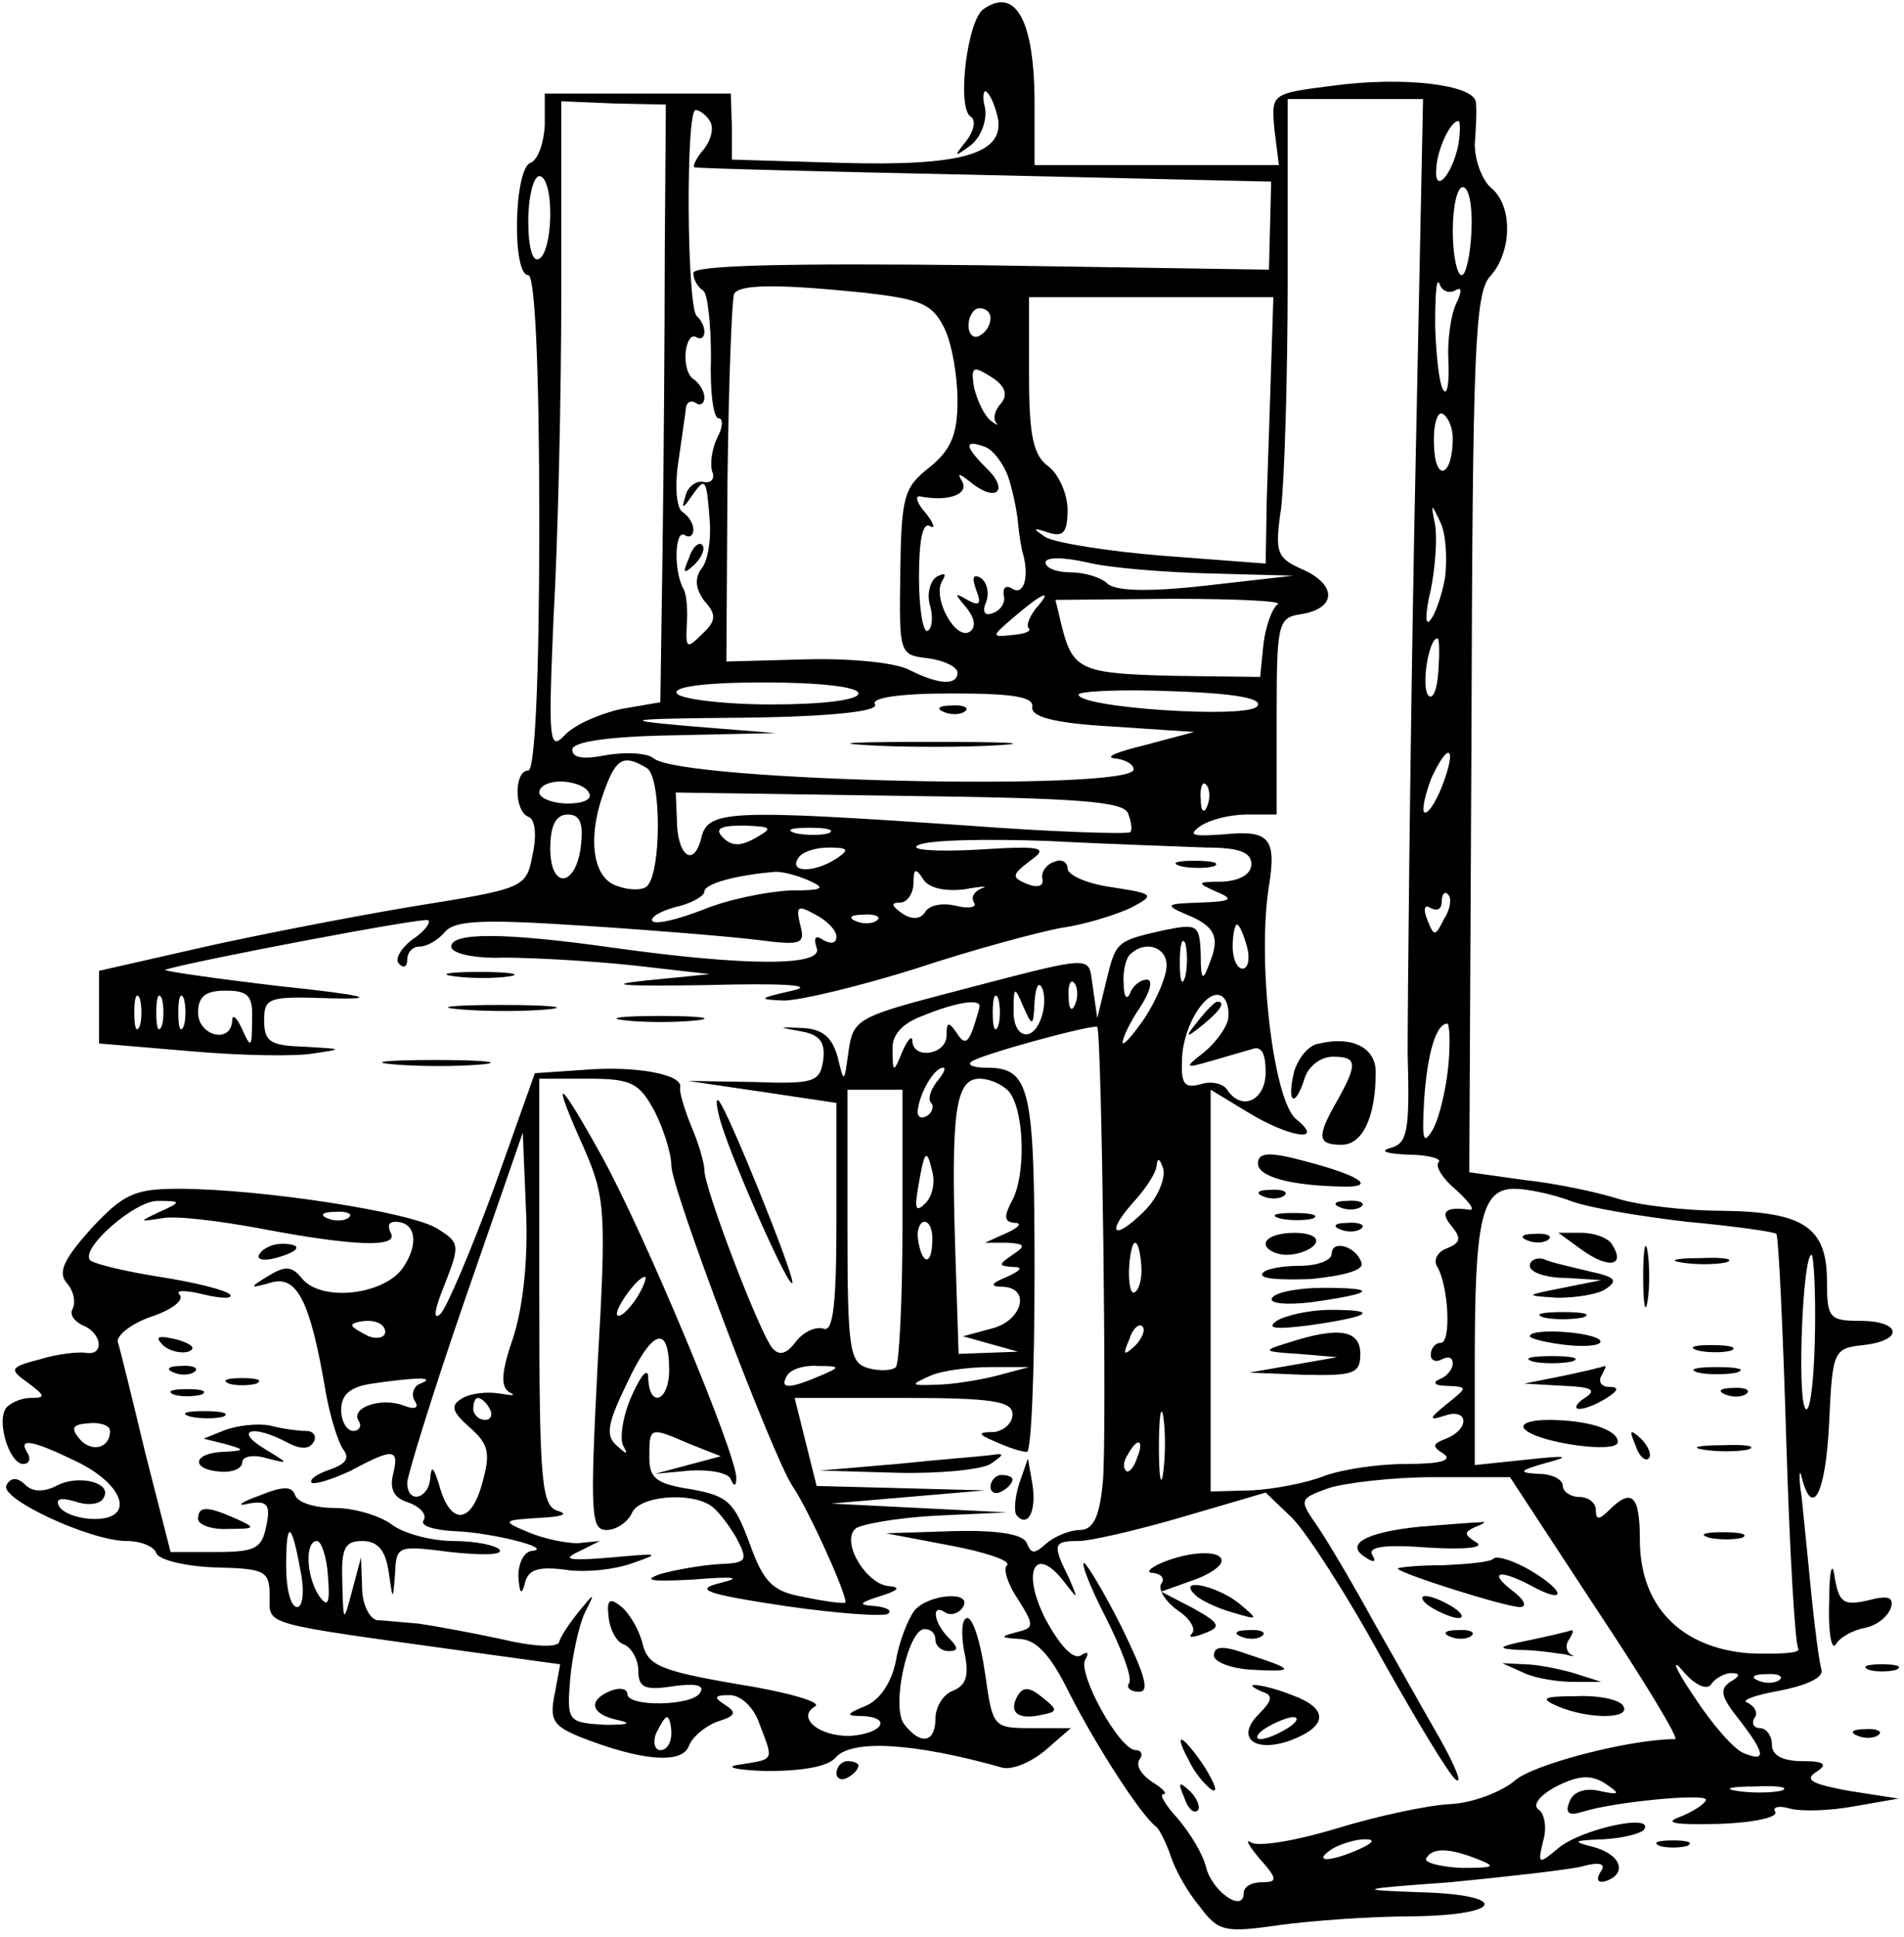 <?xml version="1.0" encoding="UTF-8"?>
<svg width="173px" height="176px" viewBox="0 0 173 176" version="1.1" xmlns="http://www.w3.org/2000/svg" xmlns:xlink="http://www.w3.org/1999/xlink">
    <!-- Generator: Sketch 63.1 (92452) - https://sketch.com -->
    <title>gutemberg_press</title>
    <desc>Created with Sketch.</desc>
    <g id="Page-1" stroke="none" stroke-width="1" fill="none" fill-rule="evenodd">
        <g id="gutemberg_press" fill="#000000" fill-rule="nonzero">
            <g id="Group" transform="translate(86.4, 87.75) scale(-1, 1) rotate(-180) translate(-86.4, -87.75) translate(0.2, 0.2)">
                <path d="M89.2,174.5 C87.7,173.6 86.7,165.5 88,164.7 C88.5,164.4 88.3,163.4 87.6,162.5 C86.4,161 86.5,161 88,162.1 C88.9,162.8 89.5,164.3 89.3,165.5 C89,166.6 89.2,167.3 89.5,166.9 C89.9,166.5 90.3,165.4 90.5,164.4 C90.9,161.3 87.1,160.2 76.3,160.5 L66.3,160.8 L66.3,163.8 L66.2,166.8 L57.8,166.8 L49.3,166.8 L49.3,163.9 C49.2,162.3 48.7,160.8 48,160.5 C46.5,160 46.3,150.3 47.8,150.3 C48.4,150.3 48.8,142.1 48.8,127.8 C48.8,113.5 48.4,105.3 47.8,105.3 C46.5,105.3 46.5,101.6 47.8,101.1 C48.4,100.9 48.6,99.5 48.2,97.7 C47.6,94.6 47.6,94.6 37,92.9 C31.1,91.9 22.4,90.2 17.6,89.1 L8.8,87.1 L8.8,83.8 L8.8,80.5 L17.1,79.8 C21.6,79.4 26.7,79.3 28.3,79.6 C31,80 31,80 27.6,80.2 C24.4,80.3 23.8,80.6 23.8,82.6 C23.8,84.7 24.2,84.8 30,84.6 C34.4,84.5 32.9,84.9 25.3,85.7 C19.3,86.4 14.5,87.1 14.8,87.2 C17.4,88 38.4,92 38.7,91.7 C39,91.5 38.3,90.6 37.2,89.9 C36.2,89.1 35.6,88.1 36.1,87.7 C36.5,87.3 36.8,87.5 36.8,88.1 C36.8,88.8 37.3,89.3 37.9,89.3 C38.6,89.3 39.6,89.9 40.2,90.6 C41.1,91.7 43.6,91.8 52.8,91.2 C59.1,90.8 66.3,90.2 68.7,89.9 C72.6,89.4 73,89.5 72.5,91.3 C72.1,93 72.3,93.1 73.9,92.2 C74.9,91.7 75.8,90.8 75.8,90.2 C75.8,89.6 75.3,89.5 74.6,89.9 C73.9,90.4 73.7,90.1 74,89.2 C74.7,87.5 67.7,87.5 55.5,89.2 C45.6,90.6 40.8,90.6 40.8,89.3 C40.8,88.7 42.8,88.2 45.6,88.3 C48.2,88.3 53.5,88 57.3,87.6 L64.3,86.8 L58.3,86.2 C54.6,85.8 56.7,85.7 63.8,85.8 C71,86 74,85.8 71.8,85.3 C68.7,84.6 68.6,84.5 71,84.4 C72.5,84.4 77.9,85.7 83,87.3 C88.1,89 94.1,90.6 96.2,91 C98.4,91.3 101.2,92.2 102.5,92.8 C104.8,94 104.7,94.1 100.8,94.7 C98.6,95 96.8,95.8 96.8,96.4 C96.8,97 96.2,97.3 95.6,97 C94.9,96.8 94.4,96.1 94.5,95.5 C94.7,94.8 94.1,94.6 93.1,95 C91.7,95.6 91.7,95.8 93.4,97.1 C95.1,98.3 94.6,98.5 88.5,98.1 C84.7,97.9 82.4,98.1 83.2,98.5 C84,99 89.3,99.1 95,98.9 C100.7,98.6 107.1,98.4 109.4,98.3 C112.3,98.3 113.5,97.9 113.5,96.8 C113.5,95.9 112.5,95.3 110.9,95.2 C108.5,95.2 108.5,95.1 110.3,94.3 C112,93.6 111.7,93.4 108.8,93.3 C105.8,93.2 105.6,93.1 107.4,92.3 C110.2,91.2 110.7,90.2 109.7,87.8 C109.1,86.1 108.9,86.2 108.9,88.6 C108.8,91.3 108.6,91.4 105.6,90.8 C101.2,89.8 101.2,89.8 100.3,86.1 L99.5,82.8 L99.1,85.6 C98.6,88.6 99.9,88.7 85.3,84.9 C77.7,82.9 77.3,82.6 76.9,79.8 C76.5,76.9 76.5,76.8 75.9,79.3 C75.4,81.1 74.5,81.8 72.8,81.9 C70.4,82 70.4,82 72.6,81.6 C74.3,81.3 74.8,80.6 74.6,79 C74.3,77 73.8,76.8 68.3,77 L62.3,77.1 L69.1,76.1 L75.8,75.1 L75.8,64.6 C75.8,56.7 75.5,54.2 74.6,54.6 C73.9,54.8 72.8,54.3 72.1,53.4 C71.3,52.3 70.6,52.1 70,52.8 C68.9,54 63.8,67.3 63.8,69 C63.8,69.6 63.3,71.4 62.6,73 C62,74.5 61.5,76.1 61.6,76.5 C61.9,77.7 57.5,78.5 52.8,78.1 L48.4,77.8 L44.7,67.4 C42.6,61.7 40.4,56.5 39.8,55.9 C39.1,55.3 39.3,56.4 40.2,58.6 C41.6,62.2 41.6,62.4 39.5,63.7 C37.1,65.2 23.4,67.3 16,67.3 C12,67.3 11,66.8 8.1,63.7 C5.6,60.9 5,59.7 5.9,58.7 C6.5,58 6.7,57 6.4,56.4 C6.1,55.9 6.5,55.3 7.3,54.9 C9.1,54.2 9.3,52.1 7.6,52.4 C6.9,52.5 5,52.3 3.4,51.8 C0.7,51.1 0.6,50.9 2.3,49.7 C3.9,48.5 4,48.3 2.6,48.3 C1.7,48.3 0.6,47.8 0.3,47.3 C-0.5,46 0.7,42.3 1.9,42.3 C2.5,42.3 2.6,42.8 2.3,43.3 C1.4,44.7 2.7,44.5 6.8,42.5 C11.1,40.4 12.1,37.3 8.4,37.3 C7,37.3 5.6,37.8 5.2,38.4 C4.8,39.1 5.2,39.3 6.6,38.9 C7.7,38.5 8.9,38.6 9.2,39.2 C10.1,40.6 6.9,41.4 4.9,40.3 C3.7,39.7 2.7,39.8 2.1,40.4 C1.4,41.1 0.8,41.1 0.4,40.4 C-0.4,39.2 8,35.3 11.3,35.3 C12.6,35.3 13.8,34.8 14,34.2 C14.2,33.6 16.6,33 19.3,32.9 C23.9,32.8 24.3,32.6 24.3,30.3 C24.3,27.6 23.3,27.9 42,25.3 L50.7,24.1 L50.2,21.4 C49.7,19 50.1,18.5 52.5,17.5 C58.1,15.3 61.8,15 62.4,16.7 C62.7,17.5 63.9,18.5 65,18.9 C66.6,19.4 66.8,19.7 65.7,20.4 C64.6,21.1 64.7,21.3 66.1,21.3 C67.1,21.3 68.3,20.2 68.8,18.7 C70.1,15.3 70.2,15.5 67.1,15 C65.5,14.8 66.5,14.5 69.4,14.4 C72.7,14.4 75,14.8 75.7,15.6 C77.1,17.3 82.8,17 90.9,14.7 C91.8,14.5 93.5,15.2 94.8,16.3 L97.1,18.3 L93.5,18.3 C90,18.3 90,18.4 89.3,23.3 C88.9,26.1 88.2,28.3 87.7,28.3 C87.2,28.3 87.1,27 87.4,25.3 C87.9,23.1 87.6,22.2 86.4,21.7 C85.5,21.4 84.8,20.2 84.8,19.2 C84.8,17 83.5,16.7 82,18.6 C80.7,20.1 82.3,27.3 83.8,27.3 C84.4,27.3 84.8,26.9 84.8,26.3 C84.8,25.8 85.3,25.3 86,25.3 C86.9,25.3 86.9,25.6 86,26.5 C84.6,27.9 84.4,29.7 85.7,28.8 C86.2,28.5 86.9,28.7 87.3,29.3 C88.2,30.8 84.2,30.5 82.9,29 C82.3,28.2 81.5,26.2 81.2,24.4 C80.8,22.4 79.7,20.8 78.4,20.3 C76.7,19.6 76.6,19.4 78.1,19.4 C80.9,19.3 80,17.8 77.1,17.6 C74.2,17.5 72.1,19.3 73.9,20.3 C74.4,20.7 71.2,21.6 66.8,22.3 C59.8,23.5 58.7,24 58.2,25.9 C57.9,27.2 57,28.7 56.3,29.3 C55.2,30.2 54.9,30 55.1,28.4 C55.2,27.3 55.8,26.1 56.5,25.9 C57.2,25.6 57.8,24.5 57.8,23.5 C57.8,22 58.4,21.7 60.9,22.1 C63,22.4 63.9,22.2 63.4,21.5 C62.7,20.3 56.8,20.2 56.8,21.4 C56.8,21.9 56.1,22 55.3,21.7 C53.1,20.8 53.5,19.5 56.1,19 C57.3,18.7 56.7,18.6 54.8,18.6 C51.4,18.8 51.3,18.9 51.6,22.7 C51.8,24.9 52.4,27.6 52.9,28.7 C53.9,30.7 53.9,30.7 52.4,28.9 C51.6,27.9 50.7,26.6 50.6,26.1 C50.4,25.6 48.2,25.7 45.3,26.4 C42.5,27 39.2,27.6 37.8,27.8 C36.4,27.9 34.7,28.1 34.1,28.1 C33.4,28.2 32.7,29.5 32.7,31.1 L32.6,33.8 L31.8,30.8 C31,27.8 31,27.8 30.9,31.6 C30.8,34.6 31.1,35.3 32.7,35.3 C34.1,35.3 34.8,34.5 35.1,32.6 C35.5,29.8 35.5,29.8 35.7,32.4 C35.8,34.9 36,34.9 40.7,34.3 C43.5,34 45.5,34 45.2,34.5 C44.9,34.9 43,35.3 41,35.3 C39,35.3 36.4,36 35.4,36.8 C34.3,37.6 32,38.3 30.2,38.3 C28.4,38.3 26.8,38.8 26.6,39.5 C26.3,40.3 25.5,40.3 23.3,39.4 C21.6,38.8 21.2,38.4 22.4,38.7 C24.1,39 24.4,38.6 24,36.7 C23.6,34.6 23,34.3 19.4,34.3 L15.3,34.3 L13,43.3 C11.8,48.3 10.7,52.8 10.5,53.4 C10.4,54 11.8,55.1 13.6,55.7 C15.4,56.3 16.6,57.2 16.1,57.7 C15.7,58.1 16.7,58.1 18.3,57.7 C20,57.3 21,57.3 20.7,57.7 C20.3,58.1 17.5,58.8 14.3,59.3 C11.1,59.8 8.3,60.5 8,60.8 C7,61.8 12.1,66.3 14.2,66.2 C16.3,66.2 16.3,66.1 14.3,65.2 C12.4,64.3 12.4,64.3 14.4,64.6 C15.6,64.9 19.6,64.4 23.4,63.7 C31.8,62.1 36.1,61.9 35.3,63.3 C35,63.9 35.1,64.3 35.7,64.3 C37.6,64.3 37.9,62.3 36.4,60.1 C34.6,57.6 28.9,57 27.2,59.2 C26.3,60.3 25.7,60.3 24.2,59.4 C22.4,58.3 22.4,58.2 24.5,58.8 C26.8,59.4 28,57.1 29.4,48.8 C29.8,46.6 30.5,44.3 31,43.6 C31.6,42.8 31.2,42.3 29.8,41.8 C28.6,41.4 27.9,40.9 28.1,40.6 C28.4,40.4 30,40.9 31.7,41.7 C35.6,43.8 36.1,43.7 35.5,41.3 C35.2,40 35.6,39.2 36.9,38.8 C38,38.4 38.6,37.7 38.3,37.2 C37.9,36.7 39.2,36.3 41,36.2 C44.4,36.1 50.3,34.6 48.1,34.4 C47.4,34.3 46.9,33.3 46.9,32.1 C47,30.5 47.2,30.3 47.5,31.5 C47.8,32.7 48.7,33 51.1,32.7 C52.9,32.4 55.7,32.7 57.3,33.3 C59.9,34.2 59.7,34.2 55.3,33.8 C51.6,33.5 50.8,33.6 52.3,34.3 L54.3,35.3 L52.3,35.1 C51.2,35.1 49.2,35.5 47.8,36.1 C45.4,37.1 45.4,37.2 48.8,37.4 C50.7,37.5 51.5,37.7 50.6,38 C49,38.4 48.8,40.2 48.8,57.9 L48.8,77.3 L53.3,77.3 C57.2,77.3 57.9,76.9 59.3,74.3 C60.1,72.7 60.8,70.5 60.8,69.4 C60.8,67.3 70,43 71.8,40.3 C73.3,38.1 76.9,30.1 76.6,29.7 C76.4,29.6 74.8,29.8 72.9,30.2 C70,30.7 69.2,31.5 67.9,35.1 C66.5,38.9 65.9,39.4 62.6,40 C59.4,40.5 58.8,41 58.8,42.9 C58.8,45.7 58.8,45.7 62.5,44.1 L65.3,43 L62.3,42.2 L59.3,41.4 L62.5,41.7 C64.3,41.8 66,41.5 66.2,40.9 C66.5,40.2 66.7,40.3 66.7,41 C66.8,43 58.3,63.4 54.4,70.4 C50.4,77.6 49.8,77.8 52.9,70.9 C54.8,66.5 54.9,65.2 54.1,51.3 C53.4,37.7 53.5,36.3 54.9,36.3 C55.8,36.3 56.8,37 57.2,37.8 C57.8,39.4 62.5,39.8 64.4,38.5 C65,38.1 66,36.8 66.7,35.6 C67.8,33.5 67.7,33.3 65.1,33.2 C63.6,33.1 61.2,32.7 59.8,32.3 C58.1,31.7 59,31.6 62.8,31.8 C66.5,32.1 67.3,32 65.3,31.5 C62.8,30.9 63.8,30.5 71.1,29.4 C75.9,28.7 80.2,28.4 80.5,28.7 C80.9,29 80.3,29.3 79.2,29.4 C77.7,29.5 77.9,29.7 79.8,30.3 C81.4,30.8 81.7,31.1 80.6,31.2 C78.6,31.3 76.2,35.1 77.5,36.4 C77.9,36.8 81.2,37.4 84.8,37.6 L91.3,37.9 L83.3,38.3 L75.3,38.7 L82.3,39.3 L89.3,39.9 L81.7,40.1 L74,40.3 L73,44.3 L72,48.3 L81.9,48.3 C90,48.3 91.8,48 91.8,46.8 C91.8,46 91,45.3 90.1,45.2 C88.6,45.2 88.6,45 90.3,44.3 C91.4,43.8 92.6,43.4 93.1,43.4 C93.5,43.3 93.8,50.6 93.8,59.6 C93.8,76.6 93.4,78.3 89.4,78.3 C88.4,78.3 87.7,78.5 88,78.8 C88.5,79.4 99.2,82.3 99.5,82 C99.9,81.5 100.4,44.2 100,40.6 C99.7,37.4 99.1,36.3 97.9,36.3 C97,36.3 95.6,35.7 94.9,35.1 C93.8,34.1 93.5,34.1 93.1,35.1 C92.8,35.9 90.6,36.3 86.5,36.2 L80.3,36 L86.1,34.9 C89.3,34.3 91.7,33.5 91.3,33.1 C90.9,32.8 91.4,31.3 92.3,30 C93.8,27.6 93.8,27.4 92.1,27 C90.6,26.6 90.7,26.5 92.5,26.4 C94,26.3 95.3,24.9 97,21.4 C99.4,16.7 103.5,10.3 104.9,9.3 C105.2,9 105.8,7.8 106.2,6.6 C106.6,5.4 107.7,3.4 108.8,2.1 C110.5,-0.2 111.1,-0.3 116,0.4 C118.9,0.8 124.3,1.2 128.1,1.2 C136.6,1.3 137,3.2 128.6,3.4 C122.9,3.6 123.2,3.7 131.6,4.3 C136.7,4.8 142,5.4 143.4,5.7 C145.2,6.2 145.8,6 145.2,5.2 C144.8,4.5 145,4.2 145.7,4.4 C147.7,5.1 147.1,6.8 144.6,7.5 C142.6,8 142.7,8.1 145.5,8.2 C147.2,8.3 148.9,8.7 149.2,9.1 C150.1,10.6 143.4,9.1 141.4,7.4 C139.6,5.9 139.5,5.9 140,8 C140.4,9.3 140.1,10.6 139.6,10.9 C139,11.3 139.7,12.2 141.2,13 C143.2,14 144.3,14.1 145.6,13.3 C147.1,12.3 147,12.2 145.1,12.6 C143.8,12.9 142.7,12.5 142.4,11.6 C142,10.6 142.3,10.3 143.6,10.7 C146.4,11.6 154.8,12.4 154.8,11.8 C154.8,11.5 153.8,10.8 152.6,10.3 C150.9,9.7 151.7,9.5 156,9.6 C159.1,9.7 161.4,10.2 161.1,10.7 C160.8,11.1 161.4,11.3 162.4,11 C163.5,10.7 166.1,10.8 168.3,11.2 L172.3,11.9 L167.8,12.6 C164.5,13.2 163.7,13.6 164.8,14.3 C165.9,15 165.6,15.3 163.6,15.3 C161.8,15.3 160.8,15.8 160.8,16.8 C160.8,17.6 160.3,18.3 159.7,18.3 C159.2,18.3 158.9,18.7 159.2,19.2 C159.6,19.7 159.2,20.3 158.6,20.6 C157.9,20.8 159.2,21.3 161.5,21.7 C164,22.2 165.5,22.9 165.3,23.6 C165.1,24.3 164.7,27.3 164.4,30.3 C164.1,33.3 163.7,37.4 163.5,39.3 C163.2,41.2 163.3,42 163.5,41.1 C164.5,37.2 165.7,39.7 166,46.1 C166.3,52.6 166.4,52.8 169.1,53.1 C172.8,53.5 172.6,55.3 168.8,55.3 C166,55.3 165.8,55.6 165.8,58.9 C165.8,63.8 163.7,65.2 156.3,65.3 C153,65.3 148.7,65.8 146.8,66.4 C144.9,67 141.1,67.8 138.3,68.1 L133.3,68.8 L133.5,108.6 C133.6,143.3 133.8,148.7 135.2,150.2 C137.2,152.4 137.3,156.7 135.2,158.3 C134.4,159.1 133.8,160.8 133.8,162.2 C133.9,163.6 134,165.3 133.9,166 C133.8,167.6 127.3,168.4 120.8,167.5 C115.3,166.8 115.3,166.8 115.6,163.5 L116,160.3 L104.9,160.3 L93.8,160.3 L93.8,165.9 C93.8,173.4 92.1,176.5 89.2,174.5 Z M60.2,152.3 C60.2,144.9 60.1,132.7 60,125.2 L59.8,111.5 L56.3,110.9 C54.4,110.5 52.1,109.5 51.2,108.6 C49.7,107 49.6,107.7 50.1,119.3 C50.5,126.2 50.8,139.5 50.8,148.9 L50.8,166.1 L55.6,165.9 L60.3,165.8 L60.2,152.3 Z M128.3,127.1 C127.9,105.5 127.7,84.1 127.7,79.6 C127.9,72.5 127.7,71.4 126.1,71 C125.1,70.7 125.8,70.5 127.7,70.4 C129.6,70.4 130.9,70 130.5,69.7 C130.2,69.3 130.9,68.2 132.1,67.2 C133.3,66.1 133.9,65.3 133.3,65.4 C131.1,65.7 130.6,65.2 131.7,63.9 C132.6,62.8 132.5,62.4 131.3,61.9 C130.4,61.6 130,60.8 130.4,60.2 C131.4,58.5 131.7,53.3 130.7,53.3 C130.2,53.3 129.8,52.8 129.8,52.2 C129.8,51.7 130.3,51.5 130.8,51.8 C131.4,52.1 131.8,52 131.8,51.4 C131.8,50.9 131.2,50.2 130.6,50 C129.9,49.7 130.2,49.4 131.2,49.4 C133.2,49.3 133.2,49.3 131.2,47.7 C129.6,46.4 129.6,46.2 131.1,46.7 C133.2,47.4 133.4,45.5 131.2,44.6 C129.9,44.1 129.9,43.9 131,43.2 C131.8,42.6 130.6,42.3 127.6,42.3 C125,42.3 121.7,41.8 120.1,41.2 C118.6,40.6 115.6,40 113.5,39.9 L109.8,39.8 L109.8,58 L109.8,76.3 L113.1,74.3 C116.8,72 120.3,71.4 117.6,73.6 C115.5,75.2 114,88 115.1,94.8 C115.8,99.2 115.1,99.9 111,99.5 C108.2,99.3 107.7,99.4 108.8,100.2 C109.6,100.8 111.5,101.3 113.1,101.3 L115.8,101.3 L115.8,110.2 C115.8,118.6 115.9,119.2 118,119.5 C121.2,120 121.3,122.1 118.3,123.5 C115.8,124.6 115.6,125 116.2,129.1 C116.5,131.6 116.8,140.9 116.8,149.9 L116.8,166.3 L122.9,166.3 L129.1,166.3 L128.3,127.1 Z M64.3,164.3 C64.7,163.7 64.4,162.6 63.8,161.8 C63.1,161 62.7,160.2 62.9,160.1 C63.1,160 75,159.7 89.3,159.4 L115.3,158.8 L115.2,154.8 L115.1,150.8 L89,151.2 C71.3,151.4 62.8,151.2 62.8,150.5 C62.8,149.9 63.2,149.2 63.7,148.9 C64.1,148.6 64.4,145.9 64.4,142.8 C64.3,139.8 64.6,137.3 65.1,137.3 C65.5,137.3 65.5,136.5 65,135.6 C64.5,134.6 64.3,133.2 64.5,132.5 C64.8,131.8 64.4,131.4 63.8,131.5 C63.1,131.7 62.3,131.1 62.1,130.3 C61.7,129 61.8,129 62.7,130.3 C63.9,132 64,131.9 64.3,127.8 C64.4,126.2 64.1,124.2 63.5,123.6 C62.9,122.7 63,121.8 63.8,120.7 C64.9,119.5 64.9,118.9 63.6,117.7 C62.2,116.3 62.1,116.4 62.2,118.5 C62.3,119.8 62.2,121.3 61.9,121.8 C61,123.4 61.1,127.2 62,126.7 C62.4,126.4 62.8,126.6 62.8,127.2 C62.8,127.7 62.4,128.4 61.8,128.8 C61.3,129.1 61.1,131 61.4,133.1 C61.7,135.1 62,137.3 62.1,138 C62.1,138.7 62.5,139 63,138.7 C63.4,138.4 63.8,138.6 63.8,139.2 C63.8,139.7 63.4,140.4 62.9,140.8 C62.3,141.1 62,142.2 62.1,143.3 C62.2,144.3 62.6,144.9 63,144.7 C64,144.1 64.1,145.7 63.1,146.6 C62.2,147.5 62.1,165.3 63,165.3 C63.4,165.3 64,164.8 64.3,164.3 Z M132.3,162.1 C131.7,159.3 130.1,157.6 130.3,160 C130.4,161.8 131.6,164.3 132.3,164.3 C132.5,164.3 132.5,163.3 132.3,162.1 Z M49.8,155.9 C49.8,154 49.4,152.1 48.8,151.8 C48.2,151.4 47.8,152.8 47.8,155.2 C47.8,157.5 48.3,159.3 48.8,159.3 C49.4,159.3 49.8,157.8 49.8,155.9 Z M133.5,154.3 C133.4,152.1 133,150.3 132.6,150.3 C132.2,150.3 131.8,152.1 131.8,154.3 C131.8,156.5 132.2,158.3 132.7,158.3 C133.3,158.3 133.6,156.5 133.5,154.3 Z M132,148.9 C132.6,149.3 132.7,148.9 132.1,147.7 C131.6,146.6 131.3,144.3 131.4,142.5 C131.5,140.6 131.3,139.4 131,139.8 C130.6,140.1 130.3,142.8 130.2,145.6 C130.2,148.5 130.3,150.2 130.6,149.5 C130.8,148.9 131.4,148.6 132,148.9 Z M78.4,148.7 C83.5,148.1 84.5,147.7 85.6,145.5 C86.3,144.1 86.8,141.1 86.8,138.9 C86.8,135.8 86.2,134.4 84.2,132.8 C81.9,131 81.7,130.1 81.6,123.3 C81.5,115.9 81.5,115.8 84.1,115.5 C85.6,115.3 86.8,114.7 86.8,114.2 C86.8,113 85.1,113.1 82.5,114.4 C81.3,115.1 77.1,115.5 73.1,115.4 L65.8,115.2 L65.9,131.5 C66,140.5 66.3,148.1 66.5,148.6 C67,149.5 70.6,149.5 78.4,148.7 Z M115.3,142.1 C115.2,138.6 115,133.2 114.9,130 L114.8,124.1 L105.6,124.8 C100.5,125.2 95.6,126 94.8,126.5 C93.6,127.3 93.6,127.4 95.1,126.9 C96.4,126.5 96.8,126.9 96.8,129 C96.8,130.4 96,132.2 95.1,132.9 C93.7,133.9 93.3,135.6 93.3,141.2 L93.3,148.3 L104.4,148.3 L115.5,148.3 L115.3,142.1 Z M89.8,146.4 C89.8,145.8 89.4,145.1 88.8,144.8 C88.3,144.5 87.8,144.9 87.8,145.7 C87.8,146.6 88.3,147.3 88.8,147.3 C89.4,147.3 89.8,146.9 89.8,146.4 Z M90.8,138.7 C90.2,138.1 90,137.3 90.3,136.9 C90.6,136.6 90.3,136.7 89.8,137.1 C89.2,137.6 88.6,138.9 88.3,140.1 C88,142 88.2,142.1 89.8,141.1 C91.1,140.3 91.4,139.5 90.8,138.7 Z M131.8,135.5 C131.8,132 130.2,131.4 130.1,134.8 C130,136.7 130.4,138 130.9,137.7 C131.4,137.4 131.8,136.4 131.8,135.5 Z M91.4,132 C91.8,130.8 92.2,128.9 92.3,127.8 C92.4,126.7 92.6,125.4 92.8,124.8 C93.3,122.8 92.8,121.2 91.8,121.8 C91.2,122.2 90.9,121.9 91,121.2 C91.2,120.6 90.7,119.8 90,119.6 C89.3,119.3 89,119.7 89.4,120.6 C89.7,121.4 89.5,122.4 88.9,122.8 C88.2,123.2 88.1,122.8 88.5,121.7 C89,120.4 88.8,120.2 87.7,120.8 C86.5,121.5 86.5,121.4 87.6,120.1 C88.4,119.1 88.5,118.3 87.9,117.9 C86.6,117.1 84.5,121 85.4,122.5 C85.8,123.2 85.7,123.3 84.9,122.9 C84.3,122.5 84,121.3 84.3,120.3 C84.6,119.3 84.5,118.2 84.1,118 C83.7,117.7 83.3,119.9 83.3,122.8 C83.3,126.1 83.6,127.9 84.3,127.5 C84.8,127.2 84.7,127.7 83.9,128.7 C83.1,129.6 82.9,130.3 83.4,130.2 C86,129.7 87.9,130.4 87.2,131.6 C86.7,132.4 87,132.3 88.1,131.4 C90.4,129.6 91.5,130.8 89.4,132.8 C87.4,134.8 87.4,135.4 89.3,134.7 C90.1,134.4 91,133.1 91.4,132 Z M131.1,122.8 C130.8,121.2 130.2,119.4 129.7,118.9 C129.3,118.4 129.3,119.7 129.8,121.7 C130.2,123.7 130.4,126.3 130.2,127.6 C129.8,129.6 129.8,129.7 130.7,127.8 C131.2,126.7 131.3,124.5 131.1,122.8 Z M109.8,123.2 L117.3,123 L109.4,122.1 C104.1,121.5 101.1,121.6 100.4,122.3 C99.9,122.8 98.4,123.3 97.1,123.3 C95.8,123.3 94.8,123.7 94.8,124.2 C94.8,124.7 96.4,124.7 98.6,124.2 C100.6,123.7 105.7,123.3 109.8,123.2 Z M93.9,120 C93.3,119.2 93,118.4 93.3,118.2 C93.5,117.9 92.8,117.7 91.7,117.6 C89.8,117.4 89.9,117.5 92,119.3 C94.7,121.6 95.5,121.8 93.9,120 Z M115.9,120.4 C115.4,120.1 114.8,118.4 114.6,116.8 L114.3,113.8 L106.5,113.9 C98.1,114.1 97.3,114.4 96.3,118.3 L95.7,120.8 L106.3,120.9 C112.1,120.9 116.4,120.7 115.9,120.4 Z M130.5,114.4 C130.4,112.7 130,111.7 129.6,112.1 C128.9,112.8 129.6,117.3 130.4,117.3 C130.6,117.3 130.6,116 130.5,114.4 Z M77.8,112.3 C77.8,111.7 74.5,111.3 69.9,111.3 C65.5,111.3 61.6,111.8 61.3,112.3 C60.9,112.9 63.8,113.3 69.2,113.3 C74.3,113.3 77.8,112.9 77.8,112.3 Z M114,111.1 C112.9,110 97.8,111 97.8,112.2 C97.8,112.5 101.7,112.7 106.4,112.5 C112.3,112.3 114.7,111.8 114,111.1 Z M93.6,111.1 C93.4,110.2 95.5,109.6 100.8,109.3 L108.3,108.8 L103.8,107.6 C101.3,107 100.1,106.5 101.1,106.4 C102,106.3 102.8,105.9 102.8,105.4 C102.8,103.4 61.7,104.3 59.2,106.4 C58.6,106.9 56.7,107 54.9,106.7 C52.9,106.3 51.8,106.4 51.8,107.2 C51.8,107.9 55,108.4 61.1,108.5 L70.3,108.7 L62.8,109.3 C55.9,109.9 56.2,110 67.6,110.1 C75.5,110.2 79.7,110.7 79.3,111.3 C78.9,111.9 81.5,112.3 86.2,112.3 C91.8,112.3 93.7,112 93.6,111.1 Z M130.8,103.8 C130.2,102.3 129.5,101.3 129.2,101.5 C129,101.8 129.3,103.2 129.9,104.7 C131.5,108.1 132.2,107.4 130.8,103.8 Z M58.6,105.5 C59.9,104.6 59.9,96.1 58.6,94.8 C58.2,94.4 57,94.4 55.9,94.8 C53.6,95.5 53.1,99.3 54.8,103.7 C55.8,106.4 56.5,106.8 58.6,105.5 Z M53.3,103.3 C53.7,102.7 52.8,102.3 51.4,102.3 C50,102.3 48.8,102.8 48.8,103.3 C48.8,103.9 49.7,104.3 50.7,104.3 C51.8,104.3 53,103.9 53.3,103.3 Z M109.5,102.1 C109.2,101.3 108.9,101.6 108.9,102.7 C108.8,103.8 109.1,104.4 109.4,104 C109.7,103.7 109.8,102.8 109.5,102.1 Z M102.3,101.4 C102.6,100.6 102.7,99.9 102.5,99.7 C102.3,99.5 95.6,99.7 87.7,100.3 C65.7,101.8 64.1,101.7 63.5,99.1 C62.8,96.4 61.3,97.6 61.3,100.9 L61.2,103.3 L81.5,103 C97.7,102.8 101.9,102.5 102.3,101.4 Z M52.6,98.6 C52.2,94.7 49.8,94.4 49.8,98.2 C49.8,100.3 50.3,101.3 51.4,101.3 C52.5,101.3 52.8,100.5 52.6,98.6 Z M68.5,99.2 C67.1,98.4 66.3,98.4 65.5,99.2 C64.7,100 65.2,100.3 67.4,100.3 C69.9,100.2 70.1,100.1 68.5,99.2 Z M75.1,99.6 C74.4,99.4 73,99.4 72.1,99.6 C71.1,99.9 71.7,100.1 73.3,100.1 C75,100.1 75.7,99.9 75.1,99.6 Z M75.8,97.3 C73.8,96 71.5,96 72.3,97.3 C72.6,97.9 73.9,98.3 75.1,98.3 C76.9,98.3 77,98.1 75.8,97.3 Z M73.3,95.3 C74.9,94.6 74.6,94.4 71.6,94.4 C69.5,94.3 66,93.6 63.8,92.7 C61.5,91.8 59.5,91.3 59.1,91.6 C58.8,91.9 59.7,92.5 61.2,92.9 C62.6,93.2 63.8,93.9 63.8,94.3 C63.8,95 66.6,95.8 70.3,96.1 C70.9,96.1 72.2,95.8 73.3,95.3 Z M87.4,94.5 C89,94.8 89.7,94.8 89,94.6 C88.3,94.3 88,93.8 88.3,93.3 C88.6,92.9 87.9,92.7 86.7,93 C85.5,93.3 84.3,93.1 83.9,92.5 C83.5,91.8 82.7,91.7 81.8,92.3 C80.8,93 80.7,93.3 81.6,93.3 C82.2,93.3 82.8,94.1 82.8,95.1 C82.8,96.4 83,96.5 83.7,95.4 C84.2,94.6 85.7,94.3 87.4,94.5 Z M131,91.8 C130.2,90.2 130.1,90.2 129.5,91.7 C129.1,92.7 129.2,93.2 129.8,92.8 C130.4,92.5 130.8,92.7 130.8,93.4 C130.8,94.1 131.1,94.4 131.4,94 C131.7,93.7 131.6,92.7 131,91.8 Z M79.5,91.7 C79.2,91.4 78.3,91.3 77.6,91.6 C76.8,91.9 77.1,92.2 78.2,92.2 C79.3,92.3 79.9,92 79.5,91.7 Z M113.1,89.3 C113.4,88.2 113.2,87.3 112.7,87.3 C112.2,87.3 111.8,88.2 111.8,89.3 C111.8,90.4 112,91.3 112.2,91.3 C112.4,91.3 112.8,90.4 113.1,89.3 Z M107.5,86.6 C107.2,85.6 107,86.2 107,87.8 C107,89.5 107.2,90.2 107.5,89.6 C107.7,88.9 107.7,87.5 107.5,86.6 Z M105.8,87.6 C105.8,86.6 104.9,84.5 103.8,82.8 C102.7,81.2 101.8,80.2 101.8,80.6 C101.8,81 102.5,82.5 103.4,83.8 C104.3,85.2 104.6,86.3 104,86.3 C103.4,86.3 102.7,85.7 102.5,85.1 C102.2,84.4 101.9,84.7 101.9,85.9 C101.8,87 102.1,88.3 102.5,88.6 C103.8,89.9 105.8,89.3 105.8,87.6 Z M94.4,82.8 C93.6,80.5 91.8,81 91.9,83.6 C91.9,85.7 92,85.7 92.8,83.8 C93.6,82 93.7,82 93.8,84.3 C93.9,85.7 94.2,86.2 94.5,85.5 C94.8,84.8 94.7,83.6 94.4,82.8 Z M97.5,84.1 C97.2,83.3 96.9,83.6 96.9,84.7 C96.8,85.8 97.1,86.4 97.4,86 C97.7,85.7 97.8,84.8 97.5,84.1 Z M12.5,82.1 C12.2,81.4 12,81.9 12,83.3 C12,84.7 12.2,85.2 12.5,84.6 C12.7,83.9 12.7,82.7 12.5,82.1 Z M14.5,82.1 C14.2,81.4 14,81.9 14,83.3 C14,84.7 14.2,85.2 14.5,84.6 C14.7,83.9 14.7,82.7 14.5,82.1 Z M16.5,82.1 C16.2,81.4 16,81.9 16,83.3 C16,84.7 16.2,85.2 16.5,84.6 C16.7,83.9 16.7,82.7 16.5,82.1 Z M22.7,82.6 C22.7,80.1 22.6,80 21.8,81.8 C21.3,82.9 20.9,83.2 20.9,82.6 C20.8,80.4 17.8,81.2 17.8,83.3 C17.8,84.8 18.5,85.3 20.3,85.3 C22.4,85.3 22.8,84.8 22.7,82.6 Z M90.5,82.1 C90.2,81.4 90,81.9 90,83.3 C90,84.7 90.2,85.2 90.5,84.6 C90.7,83.9 90.7,82.7 90.5,82.1 Z M111.4,82.8 C111.3,82 110.3,80.6 109.2,79.7 C107.4,78.3 107.4,78.2 109.8,78.9 C111.2,79.3 112.9,79.8 113.6,80 C114.4,80.3 114.8,79.6 114.8,77.9 C114.8,75.3 112.6,74.3 111.3,76.3 C110.9,76.9 109.8,77.1 108.9,76.8 C107.4,76.4 107.1,76.8 107.2,79.1 C107.3,82.2 109.5,85.6 110.8,84.8 C111.3,84.5 111.5,83.6 111.4,82.8 Z M88.8,83.9 C88.8,83.7 88.5,82.7 88.2,81.8 C87.7,80.5 87.4,80.4 86.7,81.5 C86,82.5 85.8,82.5 85.8,81.2 C85.8,79.5 82.8,79 82.7,80.7 C82.7,81.3 82.3,80.9 81.8,79.8 C81,77.8 80.9,77.8 80.9,79.9 C80.8,81.2 81.7,82.3 83.6,83 C86.5,84.2 88.8,84.6 88.8,83.9 Z M131.4,78.5 C131.2,76.4 130.6,73.8 130,72.7 C129.1,71.2 129,71.7 129.2,75.4 C129.5,79.7 130.3,82.3 131.3,82.3 C131.5,82.3 131.6,80.6 131.4,78.5 Z M84.9,77 C84.3,76.2 84.1,75.4 84.4,75.1 C84.7,74.8 84.5,74.2 84,73.9 C83.4,73.6 83.1,73.9 83.2,74.5 C83.4,76.1 84.7,78.3 85.5,78.3 C85.8,78.3 85.5,77.7 84.9,77 Z M91.5,76.1 C92.9,74.3 93,68.6 91.8,66.3 C91,64.8 91,64.3 92,64.2 C92.7,64.2 92.4,63.8 91.3,63.3 L89.3,62.4 L91.3,62.4 C93,62.3 93,62.1 91.8,61.3 C90.5,60.4 90.5,60.3 91.8,60.2 C92.8,60.2 92.6,59.9 91.3,59.3 C89.8,58.7 89.7,58.4 90.9,58.4 C93.5,58.3 92.7,55.3 89.9,54.6 L87.3,53.9 L89.8,53.2 L92.3,52.5 L89.6,52.4 L86.9,52.3 L86.6,61.6 C86.2,74.2 86.6,77.3 88.8,77.3 C89.8,77.3 91,76.7 91.5,76.1 Z M81.8,64 C81.8,57.2 81.5,51.4 81.2,51.1 C80.9,50.8 79.8,50.7 78.7,51 C77,51.5 76.8,52.5 76.8,63.9 L76.8,76.3 L79.3,76.3 L81.8,76.3 L81.8,64 Z M46.4,53.7 C45.3,50.5 45.3,49.3 46.1,48.8 C46.8,48.5 46.3,48.5 45.2,48.7 C44,48.9 42.4,48.7 41.7,48.2 C40.7,47.6 40.9,47 42.5,45.6 C44.2,44.1 44.4,43.3 43.6,40.5 C42.6,36.8 40.7,36.7 39.7,40.4 C39.2,42 39,42.2 38.9,41.1 C38.8,39.1 36.8,38.6 36.8,40.6 C36.8,41.2 39.1,48.7 42,57.1 L47.3,72.4 L47.6,65.2 C47.8,60.8 47.3,56.4 46.4,53.7 Z M83.9,66 C83,65.1 82.9,65.5 83.2,67.3 C83.8,70.9 84,71 84.5,68.9 C84.8,67.9 84.5,66.6 83.9,66 Z M103.8,65.3 C101,62.5 100.2,63.2 102.8,66.1 C103.9,67.3 104.9,68.8 104.9,69.5 C105,70.2 105.2,70 105.5,69.1 C105.7,68.2 105,66.5 103.8,65.3 Z M142.5,66.2 C144,65.6 148.8,64.8 153.1,64.3 C157.4,63.9 161,63.4 161.2,63.2 C161.4,63 161.8,54.6 162.1,44.5 C162.4,34.5 162.9,25.9 163.2,25.5 C163.4,25.1 161.4,25 158.7,25.1 C152.5,25.6 148.8,29.4 148.8,35.4 C148.8,39.4 148.1,40.2 146,38.1 C145.1,37.2 144.8,37.2 144.8,38.1 C144.8,38.8 144.1,39.3 143.3,39.3 C142.5,39.3 141.8,39.8 141.8,40.3 C141.8,40.9 140.8,41.4 139.6,41.4 C137.7,41.5 137.8,41.7 140.3,42.4 C142.6,43 142.2,43.1 138.6,42.7 L133.8,42.2 L133.8,51.6 C133.8,64.5 134.4,67.3 137.4,67.3 C138.6,67.3 140.9,66.8 142.5,66.2 Z M31.5,64.7 C31.2,64.4 30.3,64.3 29.6,64.6 C28.8,64.9 29.1,65.2 30.2,65.2 C31.3,65.3 31.9,65 31.5,64.7 Z M84.5,62.3 C84.4,60.2 83.5,60.5 83.2,62.8 C83.1,63.6 83.4,64.3 83.8,64.3 C84.3,64.3 84.6,63.4 84.5,62.3 Z M103.5,60.3 C103.6,59.2 103.3,58.1 102.9,57.9 C102.3,57.5 102.2,60.5 102.7,62.1 C103,62.9 103.4,62 103.5,60.3 Z M164.7,53.6 C164.6,49.4 164.2,46.6 163.8,47.4 C163.1,48.7 163.6,61.3 164.4,61.3 C164.6,61.3 164.8,57.8 164.7,53.6 Z M57.6,57.3 C56.9,56.3 56.2,55.6 55.9,55.8 C55.5,56.2 57.7,59.3 58.4,59.3 C58.6,59.3 58.3,58.4 57.6,57.3 Z M34.8,54.3 C34.8,53.8 34.1,53.6 33.3,53.9 C32.5,54.3 31.8,54.7 31.8,54.9 C31.8,55.1 32.5,55.3 33.3,55.3 C34.1,55.3 34.8,54.9 34.8,54.3 Z M102.9,53 C101.9,52.1 101.8,52.2 102.4,53.6 C102.7,54.6 103.3,55.1 103.6,54.8 C103.9,54.5 103.6,53.7 102.9,53 Z M60.6,50.8 C60.6,48 58.8,47.3 58.7,50.1 C58.7,51.1 58.1,50.5 57.2,48.5 C56.4,46.7 56.1,44.7 56.4,44 C56.9,43.1 56.8,43.1 55.8,44 C54.8,44.9 55,46 56.8,49.7 C59.1,54.6 60.6,55 60.6,50.8 Z M74.3,50.3 C71.5,49.1 70.6,49.1 71.3,50.3 C71.6,50.9 72.9,51.3 74.1,51.2 C76.2,51.2 76.2,51.1 74.3,50.3 Z M90.3,50.3 C88.7,49.9 86.2,49.5 84.8,49.5 C82.5,49.4 82.5,49.5 84.3,50.3 C85.4,50.8 87.9,51.1 89.8,51.1 L93.3,51.1 L90.3,50.3 Z M38,49.6 C37.4,49.4 37.1,48.6 37.5,48 C37.9,47.4 37.5,47.2 36.5,47.6 C34.4,48.4 31.6,47.4 32.4,46.2 C32.7,45.7 32.4,45.3 31.9,45.3 C31.3,45.3 30.8,46.2 30.8,47.2 C30.8,48.6 31.6,49.3 33.6,49.6 C37.7,50.2 39.5,50.2 38,49.6 Z M44.3,47.3 C44.6,46.8 44.4,46.3 43.9,46.3 C43.3,46.3 42.8,46.8 42.8,47.3 C42.8,47.9 43,48.3 43.2,48.3 C43.5,48.3 44,47.9 44.3,47.3 Z M105.5,41.6 C105.3,40 105.1,41.1 105.1,43.8 C105.1,46.6 105.3,47.8 105.5,46.6 C105.7,45.3 105.7,43.1 105.5,41.6 Z M9.8,45.3 C9.8,43.7 8.1,43.3 7,44.6 C6.2,45.6 6.4,45.9 7.9,46 C8.9,46.1 9.8,45.8 9.8,45.3 Z M103.1,42.8 C102.8,41.9 102.3,41.4 102.1,41.7 C101.8,42 101.9,42.6 102.3,43.2 C103.2,44.8 103.8,44.5 103.1,42.8 Z M144.8,29.2 C149.2,22.6 152.4,17.3 152,17.3 C147.9,17.3 139,15 137.4,13.5 C136.2,12.5 133.6,11.5 131.6,11.4 C129.5,11.3 124.9,10.3 121.3,9.2 C117.7,8.1 114.2,7.5 113.5,7.9 C112.9,8.3 113.2,7.7 114.2,6.5 C115.9,4.6 115.9,4.3 114.5,4.3 C113.5,4.3 112.8,3.9 112.8,3.3 C112.8,1.5 110,3.4 109.4,5.6 C109.1,6.9 107.9,8.8 106.8,10.1 C105.7,11.3 105.1,12.3 105.5,12.3 C105.9,12.3 105.5,12.8 104.5,13.4 C103.6,14 103,14.8 103.3,15.4 C103.7,15.9 103.5,16.3 103,16.3 C101.5,16.3 97.7,23.3 98.4,24.5 C98.8,25.2 98.6,25.3 98,24.9 C97.3,24.5 96.1,25.8 94.8,28.2 C92.6,32.5 93.8,35 96.4,31.7 C97.8,29.9 97.8,29.9 96.9,32 C95.4,35 95.5,35.3 97.8,35.3 C98.9,35.3 103.2,36.3 107.3,37.5 L114.8,39.7 L117.2,37.4 C118.5,36.1 122.2,30.4 125.3,24.7 C128.5,19 131.5,14 132.1,13.6 C132.7,13.2 132,14.9 130.6,17.4 C129.2,19.8 126.6,24.5 124.7,27.8 C122.9,31.1 120.6,35 119.6,36.5 C117.8,39.1 117.8,39.1 120.5,40.1 C122.1,40.6 126.4,41.1 130.1,41.1 L137,41.1 L144.8,29.2 Z M27.1,32.6 C27.5,30.7 27.3,29.3 26.8,29.3 C26.2,29.3 25.8,31 25.8,33 C25.8,37.3 26.3,37.1 27.1,32.6 Z M29.6,32.1 C29.8,29.6 29.6,29.2 28.8,30.3 C27.6,32.1 27.5,35.3 28.6,35.3 C29,35.3 29.5,33.8 29.6,32.1 Z M155.3,22.3 C155.6,22.8 156.5,23.3 157.1,23.3 C158,23.3 157.9,23 157,22.5 C156,21.8 156.2,21.1 157.8,19.1 C160.2,16 160.3,15.2 158.3,16 C157.4,16.3 155.4,18.6 153.7,21.2 C152,23.7 151.6,24.8 152.7,23.5 C153.8,22.2 154.9,21.7 155.3,22.3 Z M161.5,22.7 C161.2,22.4 160.3,22.3 159.6,22.6 C158.8,22.9 159.1,23.2 160.2,23.2 C161.3,23.3 161.9,23 161.5,22.7 Z M60.8,17.8 C60.8,17 60.4,16.3 59.8,16.3 C59.3,16.3 59.1,17 59.4,17.8 C59.8,18.6 60.2,19.3 60.4,19.3 C60.6,19.3 60.8,18.6 60.8,17.8 Z M161.6,12.6 C160.6,12.4 158.8,12.4 157.6,12.6 C156.3,12.8 157.1,13 159.3,13 C161.5,13.1 162.5,12.9 161.6,12.6 Z M123.3,7.3 C120.6,6.1 119,6.1 120.8,7.3 C121.6,7.8 123,8.2 123.8,8.2 C124.8,8.2 124.6,7.9 123.3,7.3 Z M134.3,6.3 C135.8,5.7 135.4,5.6 132.6,5.6 C130.6,5.7 129.1,6.1 129.4,6.5 C130,7.5 131.6,7.4 134.3,6.3 Z" id="Shape"></path>
                <path d="M119.7,80.5 C118.7,80.4 117.8,79.2 117.4,78 C116.7,75.2 117.4,74.5 118.3,77.2 C118.6,78.4 119.8,79.3 120.9,79.3 C123.1,79.3 123.2,78.7 121.3,75.3 C119.4,72 119.5,71.3 121.7,71.3 C123.6,71.3 124.8,73.8 124.8,77.9 C124.8,80.1 122.7,81.2 119.7,80.5 Z" id="Path"></path>
                <path d="M114.1,69.6 C114.1,68.4 117,67.6 121.7,67.5 C125,67.4 123.4,68.5 118.4,69.8 C115.1,70.7 114.1,70.6 114.1,69.6 Z" id="Path"></path>
                <path d="M114.6,66.6 C115.3,66.3 116.2,66.4 116.5,66.7 C116.9,67 116.3,67.3 115.2,67.2 C114.1,67.2 113.8,66.9 114.6,66.6 Z" id="Path"></path>
                <path d="M121.6,65.6 C122.3,65.3 123.2,65.4 123.5,65.7 C123.9,66 123.3,66.3 122.2,66.2 C121.1,66.2 120.8,65.9 121.6,65.6 Z" id="Path"></path>
                <path d="M116.1,64.6 C117,64.4 118.4,64.4 119.1,64.6 C119.7,64.9 119,65.1 117.3,65.1 C115.7,65.1 115.1,64.9 116.1,64.6 Z" id="Path"></path>
                <path d="M121.6,63.6 C122.3,63.3 123.2,63.4 123.5,63.7 C123.9,64 123.3,64.3 122.2,64.2 C121.1,64.2 120.8,63.9 121.6,63.6 Z" id="Path"></path>
                <path d="M114.8,62.3 C114.8,61.8 115.7,61.3 116.7,61.3 C117.8,61.3 119,61.8 119.3,62.3 C119.7,62.9 118.8,63.3 117.4,63.3 C116,63.3 114.8,62.9 114.8,62.3 Z" id="Path"></path>
                <path d="M120.8,61.4 C120.8,60.8 119.5,60.3 117.9,60.3 C116.2,60.3 114.7,60 114.5,59.6 C114.2,59.1 116.2,59 118.9,59.1 C121.9,59.4 123.8,59.9 123.5,60.6 C123,62.1 120.8,62.7 120.8,61.4 Z" id="Path"></path>
                <path d="M115.4,57.4 C115,56.9 116.6,56.7 119,57 C124.7,57.8 125.1,58.3 120,58.3 C117.8,58.3 115.7,57.9 115.4,57.4 Z" id="Path"></path>
                <path d="M115.8,55.3 C114.8,54.6 115.7,54.5 118.8,54.9 C124.4,55.7 125.2,56.3 120.7,56.3 C118.8,56.3 116.6,55.8 115.8,55.3 Z" id="Path"></path>
                <path d="M116.8,53.3 C114.5,52.6 114.5,52.5 117.8,52.3 L121.3,52 L117.3,51.3 L113.3,50.6 L118.3,50.4 C122.8,50.3 123.4,50.5 123.4,52.3 C123.4,54.5 121.4,54.8 116.8,53.3 Z" id="Path"></path>
                <path d="M62.4,124.6 C61.8,123.2 61.9,123.1 62.9,124 C63.6,124.7 63.9,125.5 63.6,125.8 C63.3,126.1 62.7,125.6 62.4,124.6 Z" id="Path"></path>
                <path d="M85.6,110.6 C86.3,110.3 87.2,110.4 87.5,110.7 C87.9,111 87.3,111.3 86.2,111.2 C85.1,111.2 84.8,110.9 85.6,110.6 Z" id="Path"></path>
                <path d="M78.6,107.6 C82,107.4 87.4,107.4 90.6,107.6 C93.7,107.8 90.9,107.9 84.3,107.9 C77.7,107.9 75.1,107.8 78.6,107.6 Z" id="Path"></path>
                <path d="M108.7,82.6 C107.4,81 107.5,80.9 109.1,82.2 C110.7,83.5 111.2,84.3 110.4,84.3 C110.2,84.3 109.4,83.5 108.7,82.6 Z" id="Path"></path>
                <path d="M138.6,62.6 C139.3,62.3 140.2,62.4 140.5,62.7 C140.9,63 140.3,63.3 139.2,63.2 C138.1,63.2 137.8,62.9 138.6,62.6 Z" id="Path"></path>
                <path d="M143.6,61.7 C146,60 147.5,60.3 146.3,62.2 C146,62.8 144.7,63.3 143.5,63.3 L141.4,63.3 L143.6,61.7 Z" id="Path"></path>
                <path d="M149.1,59.3 C149.1,56.8 149.3,55.8 149.5,57.1 C149.7,58.3 149.7,60.3 149.5,61.6 C149.3,62.8 149.1,61.8 149.1,59.3 Z" id="Path"></path>
                <path d="M138.8,60.3 C138.8,59.7 140.3,59.2 142.1,59.2 L145.3,59 L141.8,58.3 C138.3,57.6 138.3,57.6 141.3,57.4 C143,57.4 145,57.7 145.7,58.2 C146.9,59 146.5,59.3 144.2,59.8 C142.6,60.2 140.7,60.6 140.1,60.9 C139.4,61.1 138.8,60.8 138.8,60.3 Z" id="Path"></path>
                <path d="M152.6,60.6 C153.8,60.4 155.6,60.4 156.6,60.6 C157.5,60.9 156.5,61.1 154.3,61 C152.1,61 151.3,60.8 152.6,60.6 Z" id="Path"></path>
                <path d="M140.1,55.6 C141,55.4 142.6,55.4 143.6,55.6 C144.5,55.9 143.7,56.1 141.8,56.1 C139.9,56.1 139.1,55.9 140.1,55.6 Z" id="Path"></path>
                <path d="M138.8,53.9 C138.8,53.7 140.3,53.3 142.2,53.1 C144.1,52.9 145.4,53.1 145.2,53.5 C144.7,54.3 138.8,54.7 138.8,53.9 Z" id="Path"></path>
                <path d="M154.1,52.6 C155,52.4 156.4,52.4 157.1,52.6 C157.7,52.9 157,53.1 155.3,53.1 C153.7,53.1 153.1,52.9 154.1,52.6 Z" id="Path"></path>
                <path d="M139.1,51.6 C140,51.4 141.6,51.4 142.6,51.6 C143.5,51.9 142.7,52.1 140.8,52.1 C138.9,52.1 138.1,51.9 139.1,51.6 Z" id="Path"></path>
                <path d="M141.8,50.3 L138.3,49.6 L141.8,49.4 C144.5,49.3 144.9,49 143.8,48.3 C143,47.8 142.8,47.3 143.3,47.3 C143.9,47.3 145,47.8 145.8,48.3 C146.9,49 146.9,49.3 146,49.3 C145.3,49.3 145,49.8 145.3,50.3 C145.6,50.9 145.8,51.2 145.6,51.2 C145.4,51.1 143.7,50.7 141.8,50.3 Z" id="Path"></path>
                <path d="M154.1,50.6 C155,50.4 156.6,50.4 157.6,50.6 C158.5,50.9 157.7,51.1 155.8,51.1 C153.9,51.1 153.1,50.9 154.1,50.6 Z" id="Path"></path>
                <path d="M156.6,48.6 C157.3,48.3 158.2,48.4 158.5,48.7 C158.9,49 158.3,49.3 157.2,49.2 C156.1,49.2 155.8,48.9 156.6,48.6 Z" id="Path"></path>
                <path d="M138.4,45.4 C139.7,44.2 146.8,43.2 146.8,44.3 C146.8,45.4 144.1,46.3 140.5,46.3 C138.7,46.3 137.8,45.9 138.4,45.4 Z" id="Path"></path>
                <path d="M148.4,44 C148.7,43 149.3,42.5 149.6,42.8 C149.9,43.1 149.6,43.9 148.9,44.6 C147.9,45.5 147.8,45.4 148.4,44 Z" id="Path"></path>
                <path d="M154.6,43.6 C155.8,43.4 157.6,43.4 158.6,43.6 C159.5,43.9 158.5,44.1 156.3,44 C154.1,44 153.3,43.8 154.6,43.6 Z" id="Path"></path>
                <path d="M155.1,35.6 C156,35.4 157.4,35.4 158.1,35.6 C158.7,35.9 158,36.1 156.3,36.1 C154.7,36.1 154.1,35.9 155.1,35.6 Z" id="Path"></path>
                <path d="M128.8,36.6 C123.9,36.1 121.9,35 123.9,33.8 C124.6,33.3 124.9,33.4 124.5,34 C124,34.8 125.7,35 129.6,34.7 C133,34.5 134.8,34.7 133.9,35.2 C132.8,35.9 132.8,36.1 133.9,36.6 C134.7,36.9 134.9,37.1 134.3,37 C133.8,37 131.3,36.8 128.8,36.6 Z" id="Path"></path>
                <path d="M105.3,33.3 C104.2,32.8 103.9,32.4 104.6,32.4 C105.3,32.3 105.7,31.9 105.3,31.4 C105,30.9 105.7,29.8 106.8,29 C107.9,28.3 108.5,27.3 108.1,26.9 C107.7,26.5 108.2,26.5 109.2,26.9 C110.8,27.5 110.7,27.8 108.2,29.2 L105.3,30.7 L108.1,31.7 C109.6,32.2 110.8,33 110.8,33.5 C110.8,34.5 107.9,34.4 105.3,33.3 Z" id="Path"></path>
                <path d="M135.5,33.7 C135.3,33.4 133.2,33.2 130.9,33.1 C128.6,33.1 126.8,32.9 126.8,32.8 C126.8,32.4 136.6,29.3 137.9,29.3 C138.6,29.3 138.3,30 137.2,30.8 C135,32.5 136,32.8 139,31.2 C142.1,29.5 142.1,30.7 138.9,32.6 C137.4,33.5 135.8,34 135.5,33.7 Z" id="Path"></path>
                <path d="M100.3,28.3 C101.7,25.5 102.7,22.9 102.4,22.4 C102.1,22 102.5,21.6 103.3,21.6 C104.3,21.6 103.8,23.2 101.7,27.5 C100.1,30.7 98.5,33.3 98.3,33.3 C98,33.3 98.9,31 100.3,28.3 Z" id="Path"></path>
                <path d="M108.4,30.4 C108.9,29.9 110.4,29.2 111.8,28.8 C114.2,28.1 114.2,28.1 112.3,29.7 C110.2,31.3 106.7,32 108.4,30.4 Z" id="Path"></path>
                <path d="M129.8,29.3 C130.6,28.8 131.8,28.3 132.3,28.3 C132.9,28.3 132.6,28.8 131.8,29.3 C131,29.8 129.9,30.3 129.3,30.3 C128.8,30.3 129,29.8 129.8,29.3 Z" id="Path"></path>
                <path d="M112.6,26.6 C113.3,26.3 114.2,26.4 114.5,26.7 C114.9,27 114.3,27.3 113.2,27.2 C112.1,27.2 111.8,26.9 112.6,26.6 Z" id="Path"></path>
                <path d="M131.6,26.6 C132.3,26.3 133.2,26.4 133.5,26.7 C133.9,27 133.3,27.3 132.2,27.2 C131.1,27.2 130.8,26.9 131.6,26.6 Z" id="Path"></path>
                <path d="M138.8,26.3 C135.8,25.7 135.7,25.5 138,25.4 C139.4,25.4 141.2,25.1 142,25 C142.7,24.8 143,24.8 142.5,25 C142.1,25.3 142,25.9 142.4,26.4 C142.7,26.9 142.8,27.2 142.6,27.2 C142.4,27.1 140.7,26.7 138.8,26.3 Z" id="Path"></path>
                <path d="M110.1,24.9 C110.1,24.3 111.7,23.7 113.6,23.6 C117.5,23.4 117.5,23.6 113.2,25 C111,25.8 110.1,25.8 110.1,24.9 Z" id="Path"></path>
                <path d="M138.3,23.3 C139.4,22.8 141.4,22.5 142.8,22.5 L145.3,22.5 L142.8,23.3 C141.4,23.7 139.4,24.1 138.3,24.1 L136.3,24.2 L138.3,23.3 Z" id="Path"></path>
                <path d="M114.5,21.6 C115.5,21.3 115.4,20.8 114.2,19.6 C112,17.4 113.8,16 117.1,17.2 C120.5,18.5 120.5,20.1 117.2,21.3 C114.7,22.3 112.2,22.6 114.5,21.6 Z M116.8,18.3 C116,17.8 114.9,17.3 114.3,17.3 C113.8,17.3 114,17.8 114.8,18.3 C115.6,18.8 116.8,19.3 117.3,19.3 C117.9,19.3 117.6,18.8 116.8,18.3 Z" id="Shape"></path>
                <path d="M141.3,20.3 C144.1,19.1 148,19.1 147.3,20.3 C147,20.9 145,21.3 143,21.2 C140,21.2 139.7,21 141.3,20.3 Z" id="Path"></path>
                <path d="M107.8,15.4 C108.3,14.3 109.3,13.1 109.9,12.7 C110.5,12.4 110.2,13.2 109.3,14.7 C107.3,17.7 106.3,18.2 107.8,15.4 Z" id="Path"></path>
                <path d="M107.4,12 C107.7,11 108.3,10.5 108.6,10.8 C108.9,11.1 108.6,11.9 107.9,12.6 C106.9,13.5 106.8,13.4 107.4,12 Z" id="Path"></path>
                <path d="M107.1,96.6 C108,96.4 109.4,96.4 110.1,96.6 C110.7,96.9 110,97.1 108.3,97.1 C106.7,97.1 106.1,96.9 107.1,96.6 Z" id="Path"></path>
                <path d="M41.1,86.6 C42.6,86.4 44.8,86.4 46.1,86.6 C47.3,86.8 46.1,87 43.3,87 C40.6,87 39.5,86.8 41.1,86.6 Z" id="Path"></path>
                <path d="M41.6,83.6 C43.9,83.4 47.5,83.4 49.6,83.6 C51.6,83.8 49.7,84 45.3,84 C40.9,84 39.2,83.8 41.6,83.6 Z" id="Path"></path>
                <path d="M56.6,82.6 C58.3,82.4 61.3,82.4 63.1,82.6 C64.8,82.8 63.4,83 59.8,83 C56.2,83 54.8,82.8 56.6,82.6 Z" id="Path"></path>
                <path d="M35.6,78.6 C37.9,78.4 41.5,78.4 43.6,78.6 C45.6,78.8 43.7,79 39.3,79 C34.9,79 33.2,78.8 35.6,78.6 Z" id="Path"></path>
                <path d="M65.3,73.3 C66.5,69.4 71.7,57.7 71.8,58.8 C71.8,59.9 65.9,74.5 65.1,75.3 C64.8,75.6 64.9,74.7 65.3,73.3 Z" id="Path"></path>
                <path d="M23.4,61.4 C23,60.9 23.7,60.7 24.8,61 C27.1,61.6 27.4,62.3 25.4,62.3 C24.6,62.3 23.7,61.9 23.4,61.4 Z" id="Path"></path>
                <path d="M14.6,53.1 C15.1,52.6 16.2,52.3 16.9,52.5 C17.7,52.8 17.2,53.2 15.9,53.6 C14.2,54 13.8,53.9 14.6,53.1 Z" id="Path"></path>
                <path d="M15.6,50.6 C16.3,50.3 17.2,50.4 17.5,50.7 C17.9,51 17.3,51.3 16.2,51.2 C15.1,51.2 14.8,50.9 15.6,50.6 Z" id="Path"></path>
                <path d="M20.6,49.6 C21.2,49.4 22.4,49.4 23.1,49.6 C23.7,49.9 23.2,50.1 21.8,50.1 C20.4,50.1 19.9,49.9 20.6,49.6 Z" id="Path"></path>
                <path d="M15.6,48.6 C16.2,48.4 17.4,48.4 18.1,48.6 C18.7,48.9 18.2,49.1 16.8,49.1 C15.4,49.1 14.9,48.9 15.6,48.6 Z" id="Path"></path>
                <path d="M17.1,46.6 C18,46.4 19.4,46.4 20.1,46.6 C20.7,46.9 20,47.1 18.3,47.1 C16.7,47.1 16.1,46.9 17.1,46.6 Z" id="Path"></path>
                <path d="M20.3,45.4 L18.3,44.6 L20.3,44.1 C22.1,43.6 22.1,43.5 20.1,43.4 C17.3,43.3 17.1,41.8 19.8,41.6 C20.9,41.5 21.8,41.9 21.8,42.4 C21.8,43 22.8,43.2 24.1,42.8 C26.1,42.3 26.1,42.3 23.8,43.7 C21,45.4 22.8,45.9 25.8,44.3 C27.1,43.6 27.9,43.6 28.3,44.3 C28.6,44.8 28.3,45.3 27.6,45.3 C26.9,45.3 25.4,45.5 24.3,45.8 C23.2,46 21.4,45.8 20.3,45.4 Z" id="Path"></path>
                <path d="M81.3,42.3 L74.3,41.7 L81.3,41.5 C85.2,41.4 89,41.8 89.8,42.3 C91.1,43.2 91.1,43.3 89.8,43.1 C89,43 85.2,42.7 81.3,42.3 Z" id="Path"></path>
                <path d="M92.4,40.5 C92,39.2 91.9,37.9 92.2,37.6 C93.2,36.5 94,38 93.6,40.5 L93.2,42.8 L92.4,40.5 Z" id="Path"></path>
                <path d="M89.8,40.2 C89.8,39.7 90.3,39.5 90.8,39.8 C91.4,40.1 91.8,40.6 91.8,40.9 C91.8,41.1 91.4,41.3 90.8,41.3 C90.3,41.3 89.8,40.8 89.8,40.2 Z" id="Path"></path>
                <path d="M17.8,37.3 C17.8,36.8 19,36.3 20.6,36.4 C23,36.4 23.1,36.5 21.3,37.3 C18.6,38.5 17.8,38.5 17.8,37.3 Z" id="Path"></path>
                <path d="M166,29.8 C165.9,27.1 166.2,25.3 166.6,25.9 C167,26.6 168.2,27.2 169.2,27.4 C170.3,27.6 171.3,28.4 171.6,29.2 C171.9,30.2 171.4,30.4 169.5,29.9 C167.3,29.4 166.9,29.7 166.5,32 C166.3,33.6 166,32.7 166,29.8 Z" id="Path"></path>
                <path d="M169.6,23.6 C170.2,23.4 171.4,23.4 172.1,23.6 C172.7,23.9 172.2,24.1 170.8,24.1 C169.4,24.1 168.9,23.9 169.6,23.6 Z" id="Path"></path>
                <path d="M92.3,21.3 C91.4,19.8 92.2,19 94.4,19.5 C95.9,19.8 96,19.9 94.5,21.1 C93.4,22 92.8,22.1 92.3,21.3 Z" id="Path"></path>
                <path d="M168.6,17.6 C169.3,17.3 170.2,17.4 170.5,17.7 C170.9,18 170.3,18.3 169.2,18.2 C168.1,18.2 167.8,17.9 168.6,17.6 Z" id="Path"></path>
                <path d="M75.8,14.2 C75.8,13.7 76.3,13.5 76.8,13.8 C77.4,14.1 77.8,14.6 77.8,14.9 C77.8,15.1 77.4,15.3 76.8,15.3 C76.3,15.3 75.8,14.8 75.8,14.2 Z" id="Path"></path>
                <path d="M150.6,7.6 C151.2,7.4 152.4,7.4 153.1,7.6 C153.7,7.9 153.2,8.1 151.8,8.1 C150.4,8.1 149.9,7.9 150.6,7.6 Z" id="Path"></path>
            </g>
        </g>
    </g>
</svg>
